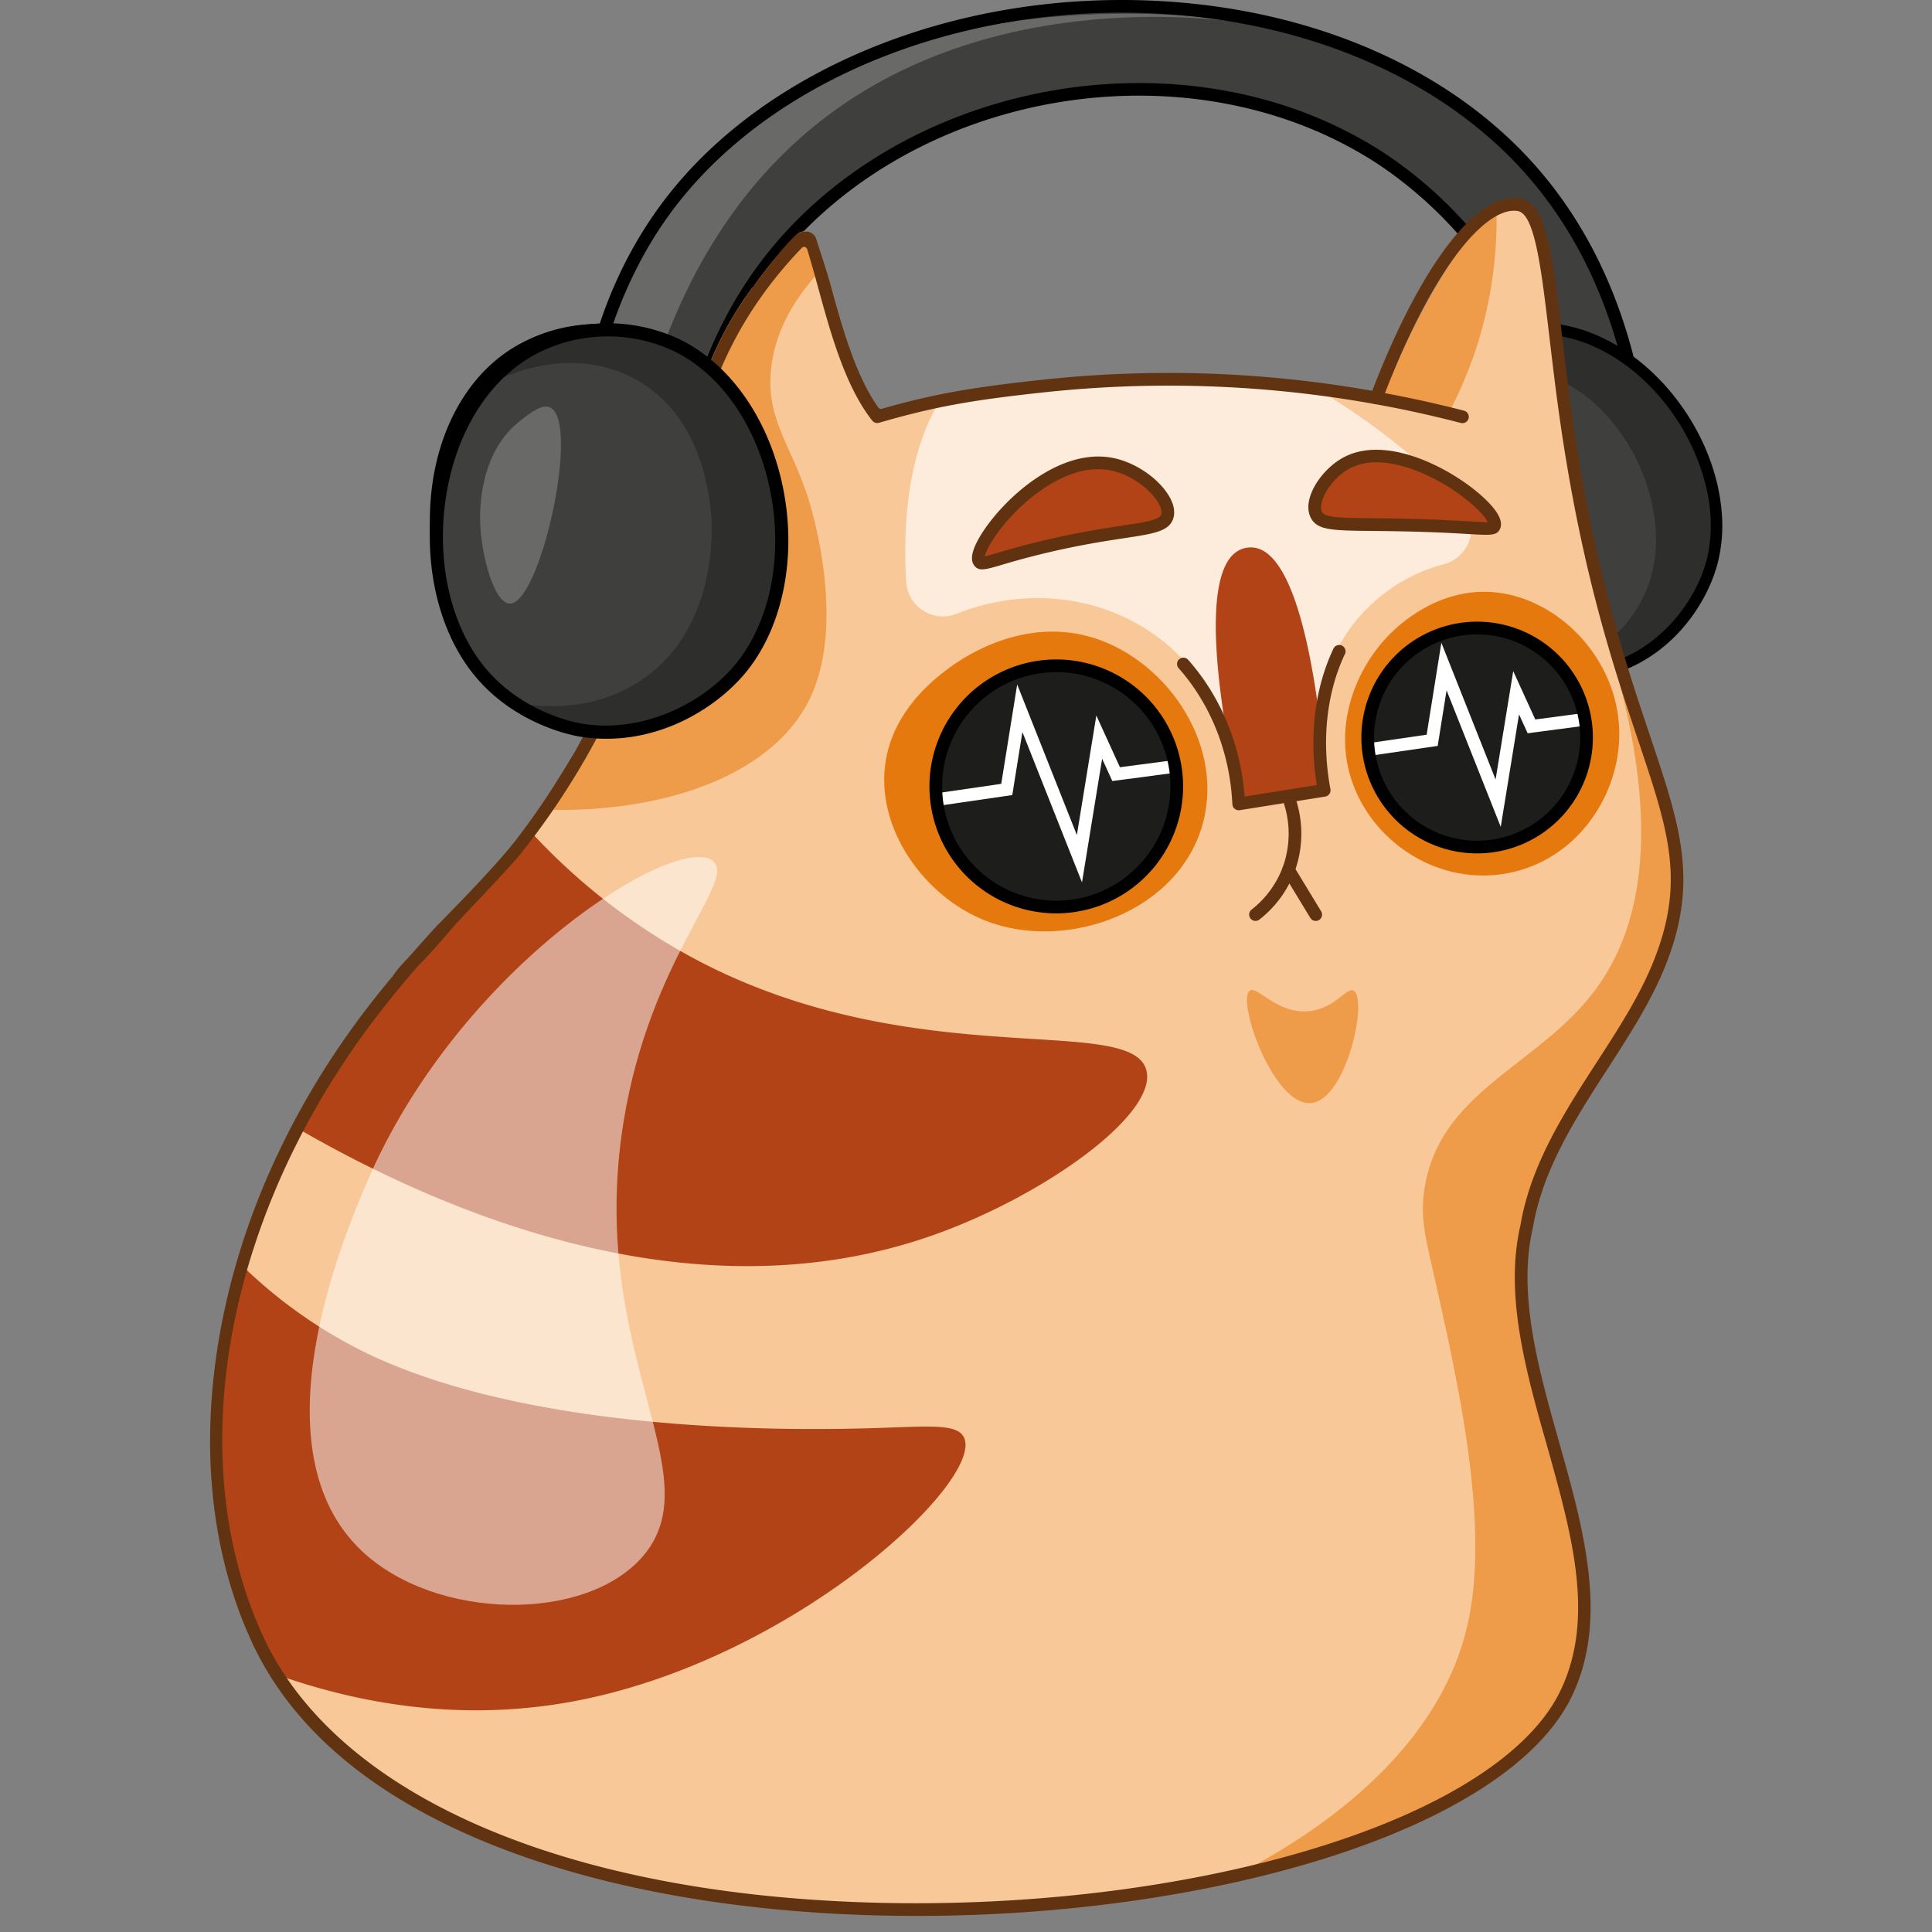 <svg xmlns="http://www.w3.org/2000/svg" viewBox="0 0 800 800" width="800" height="800"><rect x="0" y="0" width="800" height="800" fill="#808080" stroke="none"/><g transform="translate(178.0 0.0) rotate(0.0 267.5 150.0) scale(0.999 0.997)"><svg width="535.69" height="300.837" viewBox="0 0 535.69 300.837"><path d="M496.9 150.837a100.958 100.958 0 0 0-14.133-5.728 19.373 19.373 0 0 0-14.313 1.839c-1.462.251-5.963 12.41-8.462-2.749.365-1.9-24-40-31.754-49.693a180.7 180.7 0 0 0-53.455-39.619c-80.237-38.673-161.811-1.912-180.17 8.454a183.9 183.9 0 0 0-50.858 42.27 194.383 194.383 0 0 0-39.367 77.678q-9.157-5.447-18.315-10.842-9.921-5.892-19.824-11.752c4.877-24.185 15.929-57.869 43.367-87.474 83.8-90.42 262.019-96.145 344.147-7.311 24.637 26.649 36.91 57.82 43.137 84.927z" fill="#3f3f3e"/><path d="m474.067 264.519-2.55-18.16a203.465 203.465 0 0 0-13.67-97.46 181.9 181.9 0 0 0-32.18-52.27 171.681 171.681 0 0 0-32.79-28.56c-.31-.2-.62-.41-.93-.61a168.164 168.164 0 0 0-20.64-11.3c-69.8-32.09-160.07-16.03-214.65 38.18-29.61 29.42-41.54 64.01-46.34 87.86a2.627 2.627 0 0 1-2.57 2.11 2.957 2.957 0 0 1-.52-.05 2.625 2.625 0 0 1-2.06-3.1c4.93-24.56 17.23-60.2 47.79-90.55 56.07-55.71 148.82-72.2 220.54-39.23.99.46 1.98.92 2.96 1.4a174.782 174.782 0 0 1 18.4 10.3c.32.2.65.42.97.64a176.36 176.36 0 0 1 31.8 27.24c.67.72 1.32 1.45 1.97 2.18a186.061 186.061 0 0 1 32.14 51.48 208.334 208.334 0 0 1 12.33 119.9z"/><path d="M88.675 169.286c10.262-38.633 32.154-91.163 82.435-125.763C244.53-7 336.179 9.817 336.144 9.268 336.1 8.624 209.993-12.253 130.167 54.6c-39.549 33.123-55 77.112-61.878 105.3z" fill="#696968"/><path d="M66.245 163.328a2.683 2.683 0 0 1-.509-.049 2.63 2.63 0 0 1-2.074-3.087c7.03-35.836 22.121-66.281 44.854-90.486C149.716 25.837 216.673-.2 287.5 0c68.188.213 129.386 24.155 167.9 65.685 21 22.638 35.817 51.076 44.052 84.522a2.63 2.63 0 1 1-5.107 1.258c-8.019-32.57-22.42-60.227-42.8-82.2C414.013 28.8 354.214 5.47 287.479 5.26c-69.423-.179-134.909 25.22-175.13 68.046C90.3 96.779 75.66 126.352 68.823 161.2a2.631 2.631 0 0 1-2.578 2.128z"/><path d="M129.1 267.94c-10.294 14.724-29.236 28.543-52.48 29.908-2.664.156-25.592 1.181-44.935-13.963-35.54-27.824-39.786-95.2-8.159-126.732 2.678-2.671 22.586-21.916 50.05-19.855a59.94 59.94 0 0 1 29 10.444C136.6 170.513 155.405 230.31 129.1 267.94z" fill="#3f3f3e"/><path d="M17.471 164.337c2.5-1.8 28.012-19.48 56.157-9.23 30.462 11.1 36.835 45.016 38.175 52.151.742 3.95 7.888 45.774-22.5 69.533-19.757 15.449-42.918 13.515-48.8 12.85 4.8 2.4 26.628 12.649 52.554 4.534 1.542-.483 27.192-8.945 40.847-34.468 19.867-37.135 4.534-92.055-31.328-111.965-10.507-5.833-29.152-12.2-50.08-6.609-19.519 5.215-30.98 18.148-35.025 23.204z" fill="#2e2e2d"/><path d="M72.383 300.837a67.51 67.51 0 0 1-3.876-.111c-2.716-.156-27.059-2.067-45.36-20.951C6.065 262.151-2.55 233.124.663 204.022c2.828-25.614 14.61-46.977 32.323-58.611a67.506 67.506 0 0 1 58.919-7.092c21.124 7.64 38.752 27.925 47.156 54.26 8.841 27.7 5.851 57.154-7.8 76.857-10.247 14.786-31.577 31.401-58.878 31.401zm-36.51-151.03c-16.4 10.77-27.327 30.742-29.982 54.792-3.046 27.585 5.013 54.988 21.033 71.517 16.913 17.451 39.378 19.215 41.884 19.359 25.255 1.46 47.391-13.539 58.128-29.033 12.744-18.392 15.47-46.081 7.115-72.264-7.911-24.791-24.335-43.824-43.934-50.913a62.157 62.157 0 0 0-54.244 6.542z"/><path d="M43.292 170.787c-3.324-1.157-7.412 2.707-11.256 6.341-14.906 14.089-12.812 36.439-11.922 42.741 1.8 12.715 8.744 31.24 15 30.677 12.244-1.105 20.886-75.339 8.178-79.759z" fill="#696968"/><path d="M531.255 234.1c-4.421 15.7-16.527 33.218-36.047 41.342-2.237.931-21.588 8.668-42.7 1.471C413.713 263.694 389.915 207.2 407.6 170.7c1.5-3.091 12.808-25.546 36.971-32a54.421 54.421 0 0 1 27.989.278c35.978 9.355 69.993 54.994 58.695 95.122z" fill="#3f3f3e"/><path d="M404.559 178.674c1.609-2.289 18.189-25.081 45.385-24.713 29.436.4 45.047 27.575 48.331 33.291 1.817 3.165 20.456 36.885 1.514 66.344-12.317 19.156-32.753 24.426-38 25.617 4.836.619 26.613 2.879 46.414-11.835 1.177-.875 20.637-15.8 24.709-41.77 5.924-37.781-23.652-80.279-60.354-86.621-10.754-1.858-28.643-1.74-44.914 9.315a61.688 61.688 0 0 0-23.085 30.372z" fill="#2e2e2d"/><path d="M535.407 212.179c-1.34-15.45-7.63-31.67-18.15-45.67a92.872 92.872 0 0 0-15.18-15.92c-12.65-10.39-27.26-16.33-41.48-16.49h-.63a61.349 61.349 0 0 0-47.77 23.71c-11.7 15.27-15.41 37.11-10.18 59.92 5.96 25.91 22.03 48.22 41.94 58.22a64.369 64.369 0 0 0 32.61 6.36 69.187 69.187 0 0 0 8.17-.98c2.3-.42 3.84-.83 4.38-.99 1.14-.33 2.26-.68 3.36-1.06 23.4-8.17 36.72-28.8 41.08-44.54a63.378 63.378 0 0 0 1.85-22.56zm-59.51 65.39a59.128 59.128 0 0 1-29.79-5.89c-18.68-9.38-33.79-30.46-39.43-55.02-4.92-21.42-1.52-41.81 9.31-55.95a56.411 56.411 0 0 1 44.55-21.83 54.74 54.74 0 0 1 20.69 4.5 66.881 66.881 0 0 1 8.98 4.61 77.531 77.531 0 0 1 11.47 8.54 90.588 90.588 0 0 1 27.35 45.75c2.51 10.84 2.58 21.61-.07 31.19-4.23 15.26-16.96 33.08-36.34 40.65a50.324 50.324 0 0 1-4.81 1.63 56.959 56.959 0 0 1-11.907 1.82z"/></svg></g><g transform="translate(87.0 82.0) rotate(0.0 305.0 355.5) scale(0.998 0.999)"><svg width="611.26" height="712.055" viewBox="0 0 611.26 712.055"><path d="M246.354 13.865a4.587 4.587 0 0 0-2.24.7 167.226 167.226 0 0 0-18.58 22.07c-.03.04-.06.09-.09.13a1.059 1.059 0 0 0-.12.1l-.02.02c-.06.05-.12.11-.18.17a1.811 1.811 0 0 0-.18.21.01.01 0 0 0-.01.01 136.818 136.818 0 0 0-11.04 17.31 184.946 184.946 0 0 0-8.01 26.13c-.83-.52-1.67-1.05-2.5-1.57-3.87 11.45-6.86 23.55-10.17 36.88-4.11 16.58-8.77 35.37-16.23 56.89q-4.305 12.45-9.47 24.31-3.285 7.56-6.9 14.86a136.829 136.829 0 0 1-20.28 41.27 1.768 1.768 0 0 1-.16.22c-2.23 3.14-4.59 6.19-7.05 9.22-13.3 16.36-29.67 31.75-48.07 52.87a468.748 468.748 0 0 0-15.36 18.52 331.723 331.723 0 0 0-33.37 51.46 302.967 302.967 0 0 0-22.99 56.9c-16 55.22-14.01 110.09 5.96 154.05a122.647 122.647 0 0 0 8.44 15.48c62.25 97.44 259.31 114.11 397.29 83.38 67.5-15.02 120.86-41.39 137.4-75.19 28.13-57.49-22.13-93.19-16.21-193.76 4.37-36.89 40.33-72.82 54.82-108.45 15.63-38.4 4.74-61.11-10.64-107.94-9.67-29.41-21.11-68.35-28.86-126.68q-.87-6.615-1.63-12.83c-4.89-39.8-6.69-66.09-16.92-67.82-2.7-.46-5.84.5-9.25 2.76-.02 0-.02 0-.03.01a45.175 45.175 0 0 0-7.83 6.83c-11.64 12.46-25.45 36.33-38.67 68.44-.26.63-.52 1.26-.78 1.9-.07.18-.15.38-.23.58q-10.23-1.89-21.3-3.47a481.022 481.022 0 0 0-117.85-2.05c-16.09 1.7-28.03 3.26-39.12 5.33a313.364 313.364 0 0 0-31.14 7.51c-12.04-15.26-18.03-40.1-23.71-60.47v-.01c-.01-.02-.01-.03-.02-.05-1.3-4.66-2.59-9.08-3.92-13.1-.33-.99-.66-1.95-1-2.89-.33-.08-.66-.16-.97-.24h-.81z" fill="#f9c898"/><path d="M203.384 79.145a158.086 158.086 0 0 1 10.51-24.56 184.946 184.946 0 0 0-8.01 26.13c-.83-.52-1.67-1.05-2.5-1.57z" fill="#e1e0e0"/><path d="M300.4 429.734c-99.906 35.457-203.808-9.25-264.08-44.094a332.674 332.674 0 0 1 33.37-51.453c24.682-31.379 46.53-50.608 63.438-71.4a257.632 257.632 0 0 0 70.782 54.072c89.811 46.166 178.2 21.069 184.529 44.591 4.89 18.223-42.303 52.055-88.039 68.284zM149.738 623.3c-45.238 8.205-87.043 1.144-122-11.223a121.56 121.56 0 0 1-8.438-15.484c-19.977-43.961-21.967-98.829-5.97-154.045A198.046 198.046 0 0 0 66.209 479.4c72.721 34.33 185.955 31.114 208.8 30.467 22.892-.646 35.027-2.121 37.811 3.946 8.335 18.115-71.348 92.825-163.082 109.487z" fill="#b14317"/><g fill="#e6790d"><path d="M546.215 426.5c-9.691 100.277 44.342 136.276 16.211 193.763-16.543 33.8-69.9 60.173-137.4 75.191 28.395-14.372 84.474-48.486 96.873-104.9 9.084-41.292-4.144-99.708-13.974-143.47-3.746-16.692-6.167-25.2-3.8-38.092 7.26-39.7 47.923-49.7 71.1-81.474 15.914-21.815 27.418-59.162 9.316-127.39 1.907 3.2 3.863 6.514 5.852 9.979 15.383 46.828 26.274 69.538 10.642 107.946-14.49 35.628-50.573 64.49-54.82 108.447zM249.124 206.905c-14.65 31.21-58.04 47.39-106.79 46.7q-1.08 0-2.16-.03h-.01c.06-.07.11-.14.17-.22 9.77-12.44 21.86-31.37 27.18-56.13q5.145-11.85 9.47-24.31c7.46-21.52 12.12-40.31 16.23-56.89 3.31-13.33 6.3-25.43 10.17-36.88a158.086 158.086 0 0 1 10.51-24.56 136.818 136.818 0 0 1 11.04-17.31.01.01 0 0 1 .01-.01 1.811 1.811 0 0 1 .18-.21c.06-.06.12-.12.18-.17l.02-.02a1.059 1.059 0 0 1 .12-.1c.03-.04.06-.09.09-.13a167.226 167.226 0 0 1 18.58-22.07 4.587 4.587 0 0 1 2.24-.7c.57 1.39 1.15 2.78 1.72 4.17l4.98 12.06c.01.02.01.03.02.05v.01c-.69.73-1.38 1.5-2.08 2.3-8.16 9.33-17.06 22.88-18.38 39.86-1.54 19.87 8.41 29.95 15.66 52.48 1.01 3.12 15.72 50.42.85 82.11zM524.649 64.272a171.641 171.641 0 0 1-10.162 23.7 182.85 182.85 0 0 1-28.064-5.255c16.56-40.695 34.131-68.527 47.276-77.164.017-.016.017-.016.033-.016a172.649 172.649 0 0 1-9.083 58.735z" opacity=".56"/></g><path d="M511.9 151.779a70.348 70.348 0 0 0-35.176 21.9c-26.522 30.684-14.14 69.357-13.543 71.114q-17.827 3.132-35.623 6.266c-.066-4.078-1.409-46.846-37.131-71.047-23.456-15.881-53.874-18.417-80.844-7.626a15.269 15.269 0 0 1-20.77-13.393c-1.26-21.749.066-53.1 14.571-75.871 11.089-2.072 23.024-3.63 39.12-5.338a480.975 480.975 0 0 1 117.842 2.056 283.112 283.112 0 0 1 58.632 46.4 15.35 15.35 0 0 1-7.078 25.539z" fill="#fff" opacity=".66"/><path d="M474.493 328.581c-2.981-1.7-7.612 7.432-18.622 8.465-13.331 1.25-21.43-10.746-24.548-8.465-5.466 4 9.834 47.876 25.394 46.556 14.849-1.26 23.727-43.153 17.776-46.556z" fill="#e6790d" opacity=".56"/><path d="M364.483 181.7c-29.306-7.963-54.312 10.341-58.627 13.634-5.621 4.29-22.554 17.214-25.677 38.857-3.973 27.539 16.4 55.411 41.416 65.3 33.541 13.254 81.22-3.545 90.607-41.436 8.263-33.355-16.887-67.976-47.719-76.355zM531.5 163.295c-22.741-1.432-38.757 14.271-41.584 17.043-14.494 14.21-24.543 38.743-15.679 62.716 9.174 24.812 36.039 42.075 64.08 36.812 28.835-5.411 46.781-32.364 46.355-58.626-.496-30.635-25.924-56.229-53.172-57.945z" fill="#e6790d"/><circle cx="351.889" cy="242.482" fill="#1d1d1c" r="49.193"/><circle cx="525.717" cy="223.577" fill="#1d1d1c" r="45.36"/><path d="M208.7 274.831c-14.271-12.249-105.226 42.831-143.9 133.741-9.251 21.748-46.829 110.087-1.693 152.363 30.806 28.854 93.062 29.62 116.629 1.837 28.997-34.172-23.707-84.272-8.175-179.972 11.039-68.031 46.908-99.587 37.139-107.969z" fill="#fff" opacity=".52"/><path d="M427.557 251.056c-3.759-16.583-21.036-95.7-.182-105.277a10.734 10.734 0 0 1 5.752-.879c22.485 2.979 28.833 82.79 30.053 99.89z" fill="#b14317"/><path d="M426.77 253.766a2.632 2.632 0 0 1-2.627-2.506c-1-21.314-8.918-41.343-22.308-56.4a2.63 2.63 0 0 1 3.93-3.495c13.57 15.259 21.839 35.3 23.452 56.718l29.979-4.769c-3.286-20.2-.869-40.171 6.882-56.525a2.63 2.63 0 1 1 4.753 2.252c-7.62 16.077-9.751 35.953-6 55.967a2.631 2.631 0 0 1-2.171 3.082l-35.477 5.643a2.621 2.621 0 0 1-.413.033z" fill="#623310"/><path d="M433.735 299.636a2.63 2.63 0 0 1-1.619-4.7 40.016 40.016 0 0 0 12.863-17.4 40.529 40.529 0 0 0 .7-26.067 2.63 2.63 0 0 1 5.024-1.556 45.825 45.825 0 0 1-.8 29.477 45.29 45.29 0 0 1-14.553 19.69 2.615 2.615 0 0 1-1.615.556z" fill="#623310"/><path d="M458.731 299.636a2.629 2.629 0 0 1-2.249-1.263l-11.288-18.546a2.63 2.63 0 0 1 4.492-2.735l11.288 18.547a2.63 2.63 0 0 1-2.243 4z" fill="#623310"/><path d="m361.755 283.661-24.73-62.321-4.194 26.124-31.052 4.516-.757-5.205 27.229-3.959 6.611-41.186 24.763 62.405 8.077-49.542 9.796 21.439 22.54-2.971.687 5.213-26.395 3.48-4.221-9.239zm173.739-23.018-22.468-56.586-3.692 23.034-28.375 4.132-.757-5.206 24.55-3.574 6.107-38.095 22.501 56.67 7.313-44.912 9.156 20.026 20.291-2.679.689 5.213-24.147 3.19-3.578-7.829z" fill="#fff"/><path d="M319.074 150.633c1.334 2.009 6.056-.982 25.994-5.8 35.493-8.572 50.173-6.253 52.1-13 1.914-6.7-9.793-18.667-22.6-21.43-28.616-6.172-59.406 34.34-55.494 40.23z" fill="#b14317"/><path d="M320.337 153.9a3.746 3.746 0 0 1-3.453-1.813c-1.845-2.776-.366-7.722 4.393-14.7 9.839-14.426 32.3-34.209 53.847-29.552 9.02 1.947 18.348 8.358 22.684 15.591 1.993 3.324 2.646 6.481 1.889 9.133-1.6 5.584-7.859 6.532-20.338 8.422-8.071 1.222-19.124 2.9-33.674 6.411-7.9 1.908-13.3 3.5-17.241 4.661-3.726 1.1-6.265 1.847-8.107 1.847zm48.12-41.509c-14.6 0-28.058 11.561-33.585 17.01-8.4 8.284-12.828 16.139-13.445 19.123 1.238-.25 3.339-.869 5.53-1.515 3.768-1.112 9.462-2.79 17.493-4.73 14.772-3.567 25.955-5.261 34.121-6.5 9.6-1.455 15.4-2.333 16.069-4.668.337-1.181-.153-3-1.343-4.984-3.077-5.132-10.688-11.3-19.283-13.154a26.321 26.321 0 0 0-5.557-.581z" fill="#61320f"/><path d="M532.876 135.848c-.856 2.412-6.2.29-39.5-.337-24.052-.454-32.037.449-34.38-4.24-2.794-5.59 3.691-16.6 12.3-21.327 23.204-12.751 64.083 18.856 61.58 25.904z" fill="#b14317"/><path d="M529.283 139.587c-1.771 0-4.051-.133-7.016-.308-5.931-.348-14.894-.874-28.944-1.139-4.182-.08-7.877-.117-11.14-.15-16.657-.171-22.89-.234-25.543-5.543-3.791-7.585 4.224-19.774 13.388-24.808 17.383-9.55 43.225 3.6 56.355 14.762 4.926 4.188 10.481 10.075 8.971 14.327-.79 2.226-2.226 2.859-6.071 2.859zm-45.312-30.044a23.407 23.407 0 0 0-11.41 2.7c-7.838 4.307-13.133 14.014-11.217 17.847 1.217 2.435 7.793 2.5 20.892 2.636 3.277.033 6.987.071 11.186.15 14.154.267 23.181.8 29.153 1.148 3.3.194 6.078.357 7.548.308-1.275-2.8-7.72-9.615-18.5-15.9-5.381-3.127-16.759-8.889-27.652-8.889z" fill="#61320f"/><path d="M350.985 296.507a52.625 52.625 0 1 1 52.4-58.412 52.621 52.621 0 0 1-46.514 58.087 53.788 53.788 0 0 1-5.886.325zm.195-99.994a47.976 47.976 0 0 0-5.3.295 47.36 47.36 0 1 0 52.281 41.864 47.373 47.373 0 0 0-46.981-42.159zm174.486 75.135a48.029 48.029 0 1 1 47.77-53.321 48.041 48.041 0 0 1-47.77 53.321zm.067-90.8a42.96 42.96 0 0 0-4.744.263 42.767 42.767 0 1 0 47.22 37.8 42.83 42.83 0 0 0-42.476-38.062z"/><path d="M603.474 319.055c-5.84 14.35-14.86 28.29-23.58 41.77-13.29 20.54-27.03 41.79-31.09 66.11l-.03.17c-6.35 27.32 2.4 58.34 10.87 88.34 10.25 36.32 20.85 73.87 5.15 105.98-13.13 26.83-50.07 50.75-104.04 67.36-48.98 15.08-108.17 23.27-167.59 23.27q-4.59 0-9.16-.07c-61.56-.87-117.97-10.53-163.14-27.91-52.03-20.04-87.01-49.1-103.95-86.39C.054 560.6-4.306 516.185 4.3 469.275c8.8-47.97 30.7-95.25 63.32-136.72q3.9-4.95 7.71-9.53a259.286 259.286 0 0 0 25.78-21.24c.06-.05.11-.11.17-.16-9.21 9.9-19.16 21.01-29.53 34.19-64.72 82.26-84.36 184.2-50.06 259.7 30.79 67.74 128.87 109.32 262.38 111.22 61.94.85 124.14-7.28 175.13-22.98 52.57-16.18 88.38-39.13 100.86-64.64 14.83-30.3 4.96-65.25-5.48-102.24-8.64-30.61-17.58-62.26-10.95-90.88 4.25-25.37 18.28-47.06 31.85-68.03 8.98-13.88 17.46-27 23.12-40.9 13.67-33.57 6.63-54.49-6.15-92.46-10.33-30.7-24.48-72.76-33.53-140.83-1.24-9.33-2.29-18.22-3.22-26.06-3.38-28.57-6.06-51.13-13.16-52.33-12.38-2.08-34.56 21.35-56.22 78.44a2.632 2.632 0 0 1-4.92-1.87c20.29-53.46 44.05-84.81 62.02-81.75 10.98 1.86 13.3 21.4 17.5 56.89.93 7.83 1.98 16.7 3.21 25.99 8.98 67.57 23.04 109.34 33.31 139.84 12.744 37.88 20.444 60.74 6.034 96.13zM150.8 230.445c-6.52 13.84-14.88 25.26-24.75 36.68a309.51 309.51 0 0 0 24.75-36.68z" fill="#623310"/><path d="M522.154 91.335a2.643 2.643 0 0 1-2.55 1.98 2.962 2.962 0 0 1-.65-.08A483.031 483.031 0 0 0 347.334 80.4c-31.83 3.38-46.84 6.13-69.82 12.76a2.638 2.638 0 0 1-2.79-.9c-11.21-14.21-17.23-36.11-22.53-55.44-.41-1.47-.81-2.93-1.2-4.36-1.1-3.94-2.18-7.73-3.28-11.26a1.325 1.325 0 0 0-2.22-.53c-27.7 28.82-38.4 58.06-43.05 81.19-.05.26-2.34 8.27-2.8 10.12q-.66 2.625-1.32 5.32c-4.14 16.68-8.84 35.6-16.37 57.34a336.136 336.136 0 0 1-26.13 57.52.219.219 0 0 1-.03.05q-6.345 11.04-13.46 21.4-7.08 10.32-14.89 19.91c-5.16 5.82-10.7 11.69-16.58 17.91q-4.245 4.5-8.76 9.31c-.57.57-13.46 15.98-18.66 20.12-.03.03-7.51 4.11-8 3-.64-1.46 6.66-8.82 7.71-10.02q5.775-6.6 11.24-12.52c.61-.61 22.37-22.4 31.66-34.19 9.65-11.17 24.95-36.98 25.27-37.59 2.05-3.57 8.19-15.24 9.29-17.45q3.6-7.29 6.9-14.86 5.145-11.85 9.47-24.31c7.46-21.52 12.12-40.31 16.23-56.89 3.31-13.33 6.3-25.43 10.17-36.88a158.086 158.086 0 0 1 10.51-24.56 136.818 136.818 0 0 1 11.04-17.31.01.01 0 0 1 .01-.01c.37-.51 10.33-14.29 17.5-21.41a8.3 8.3 0 0 1 1.67-1.29 4.587 4.587 0 0 1 2.24-.7.277.277 0 0 1 .09-.01c.2 0 .45 0 .71.01h.01c.07 0 .14.01.21.01a4.483 4.483 0 0 1 3.99 2.77c.03.07.06.15.08.21.96 3.16 4.13 12.41 5.82 18.57 4.91 17.86 10.43 37.99 19.98 51.42a1.335 1.335 0 0 0 1.46.5c21.87-6.19 37.11-8.89 68.07-12.18a485.332 485.332 0 0 1 140.43 5.66q16.56 3.075 33.05 7.31a2.634 2.634 0 0 1 1.9 3.195z" fill="#623310"/></svg></g><g transform="translate(178.0 134.0) rotate(5.773 74.5 86.0) scale(1.034 1.034)"><svg width="144.079" height="166.298" viewBox="0 0 144.079 166.298"><path d="M129.1 133.4c-10.294 14.724-29.236 28.544-52.48 29.909-2.664.156-25.592 1.181-44.935-13.963C-3.858 121.522-8.1 54.143 23.523 22.614 26.2 19.943 46.109.7 73.573 2.759a59.94 59.94 0 0 1 29 10.444C136.6 35.974 155.405 95.771 129.1 133.4z" fill="#3f3f3e"/><path d="M17.471 29.8c2.5-1.8 28.012-19.48 56.157-9.23 30.462 11.1 36.835 45.016 38.175 52.151.742 3.95 7.888 45.773-22.5 69.533C69.55 157.7 46.389 155.767 40.5 155.1c4.8 2.4 26.628 12.649 52.554 4.535 1.542-.483 27.192-8.945 40.847-34.468 19.869-37.134 4.536-92.054-31.326-111.967C92.068 7.369 73.423 1 52.5 6.594 32.977 11.809 21.516 24.742 17.471 29.8z" fill="#2e2e2d"/><path d="M72.383 166.3a67.51 67.51 0 0 1-3.876-.111c-2.716-.157-27.059-2.067-45.36-20.951C6.065 127.612-2.55 98.584.663 69.482c2.828-25.613 14.61-46.976 32.323-58.611A67.506 67.506 0 0 1 91.905 3.78c21.124 7.64 38.752 27.924 47.156 54.259 8.841 27.7 5.851 57.155-7.8 76.858-10.247 14.786-31.577 31.403-58.878 31.403zM35.873 15.268C19.475 26.038 8.546 46.009 5.891 70.06c-3.046 27.584 5.009 54.988 21.033 71.517 16.913 17.45 39.378 19.215 41.884 19.359C94.063 162.4 116.2 147.4 126.936 131.9c12.744-18.392 15.47-46.082 7.115-72.264-7.911-24.788-24.335-43.821-43.934-50.91a62.153 62.153 0 0 0-54.244 6.542z"/><path d="M43.292 36.247c-3.324-1.156-7.412 2.708-11.256 6.341-14.906 14.09-12.812 36.44-11.922 42.742 1.8 12.715 8.744 31.24 15 30.676C47.358 114.9 56 40.667 43.292 36.247z" fill="#696968"/></svg></g></svg>
